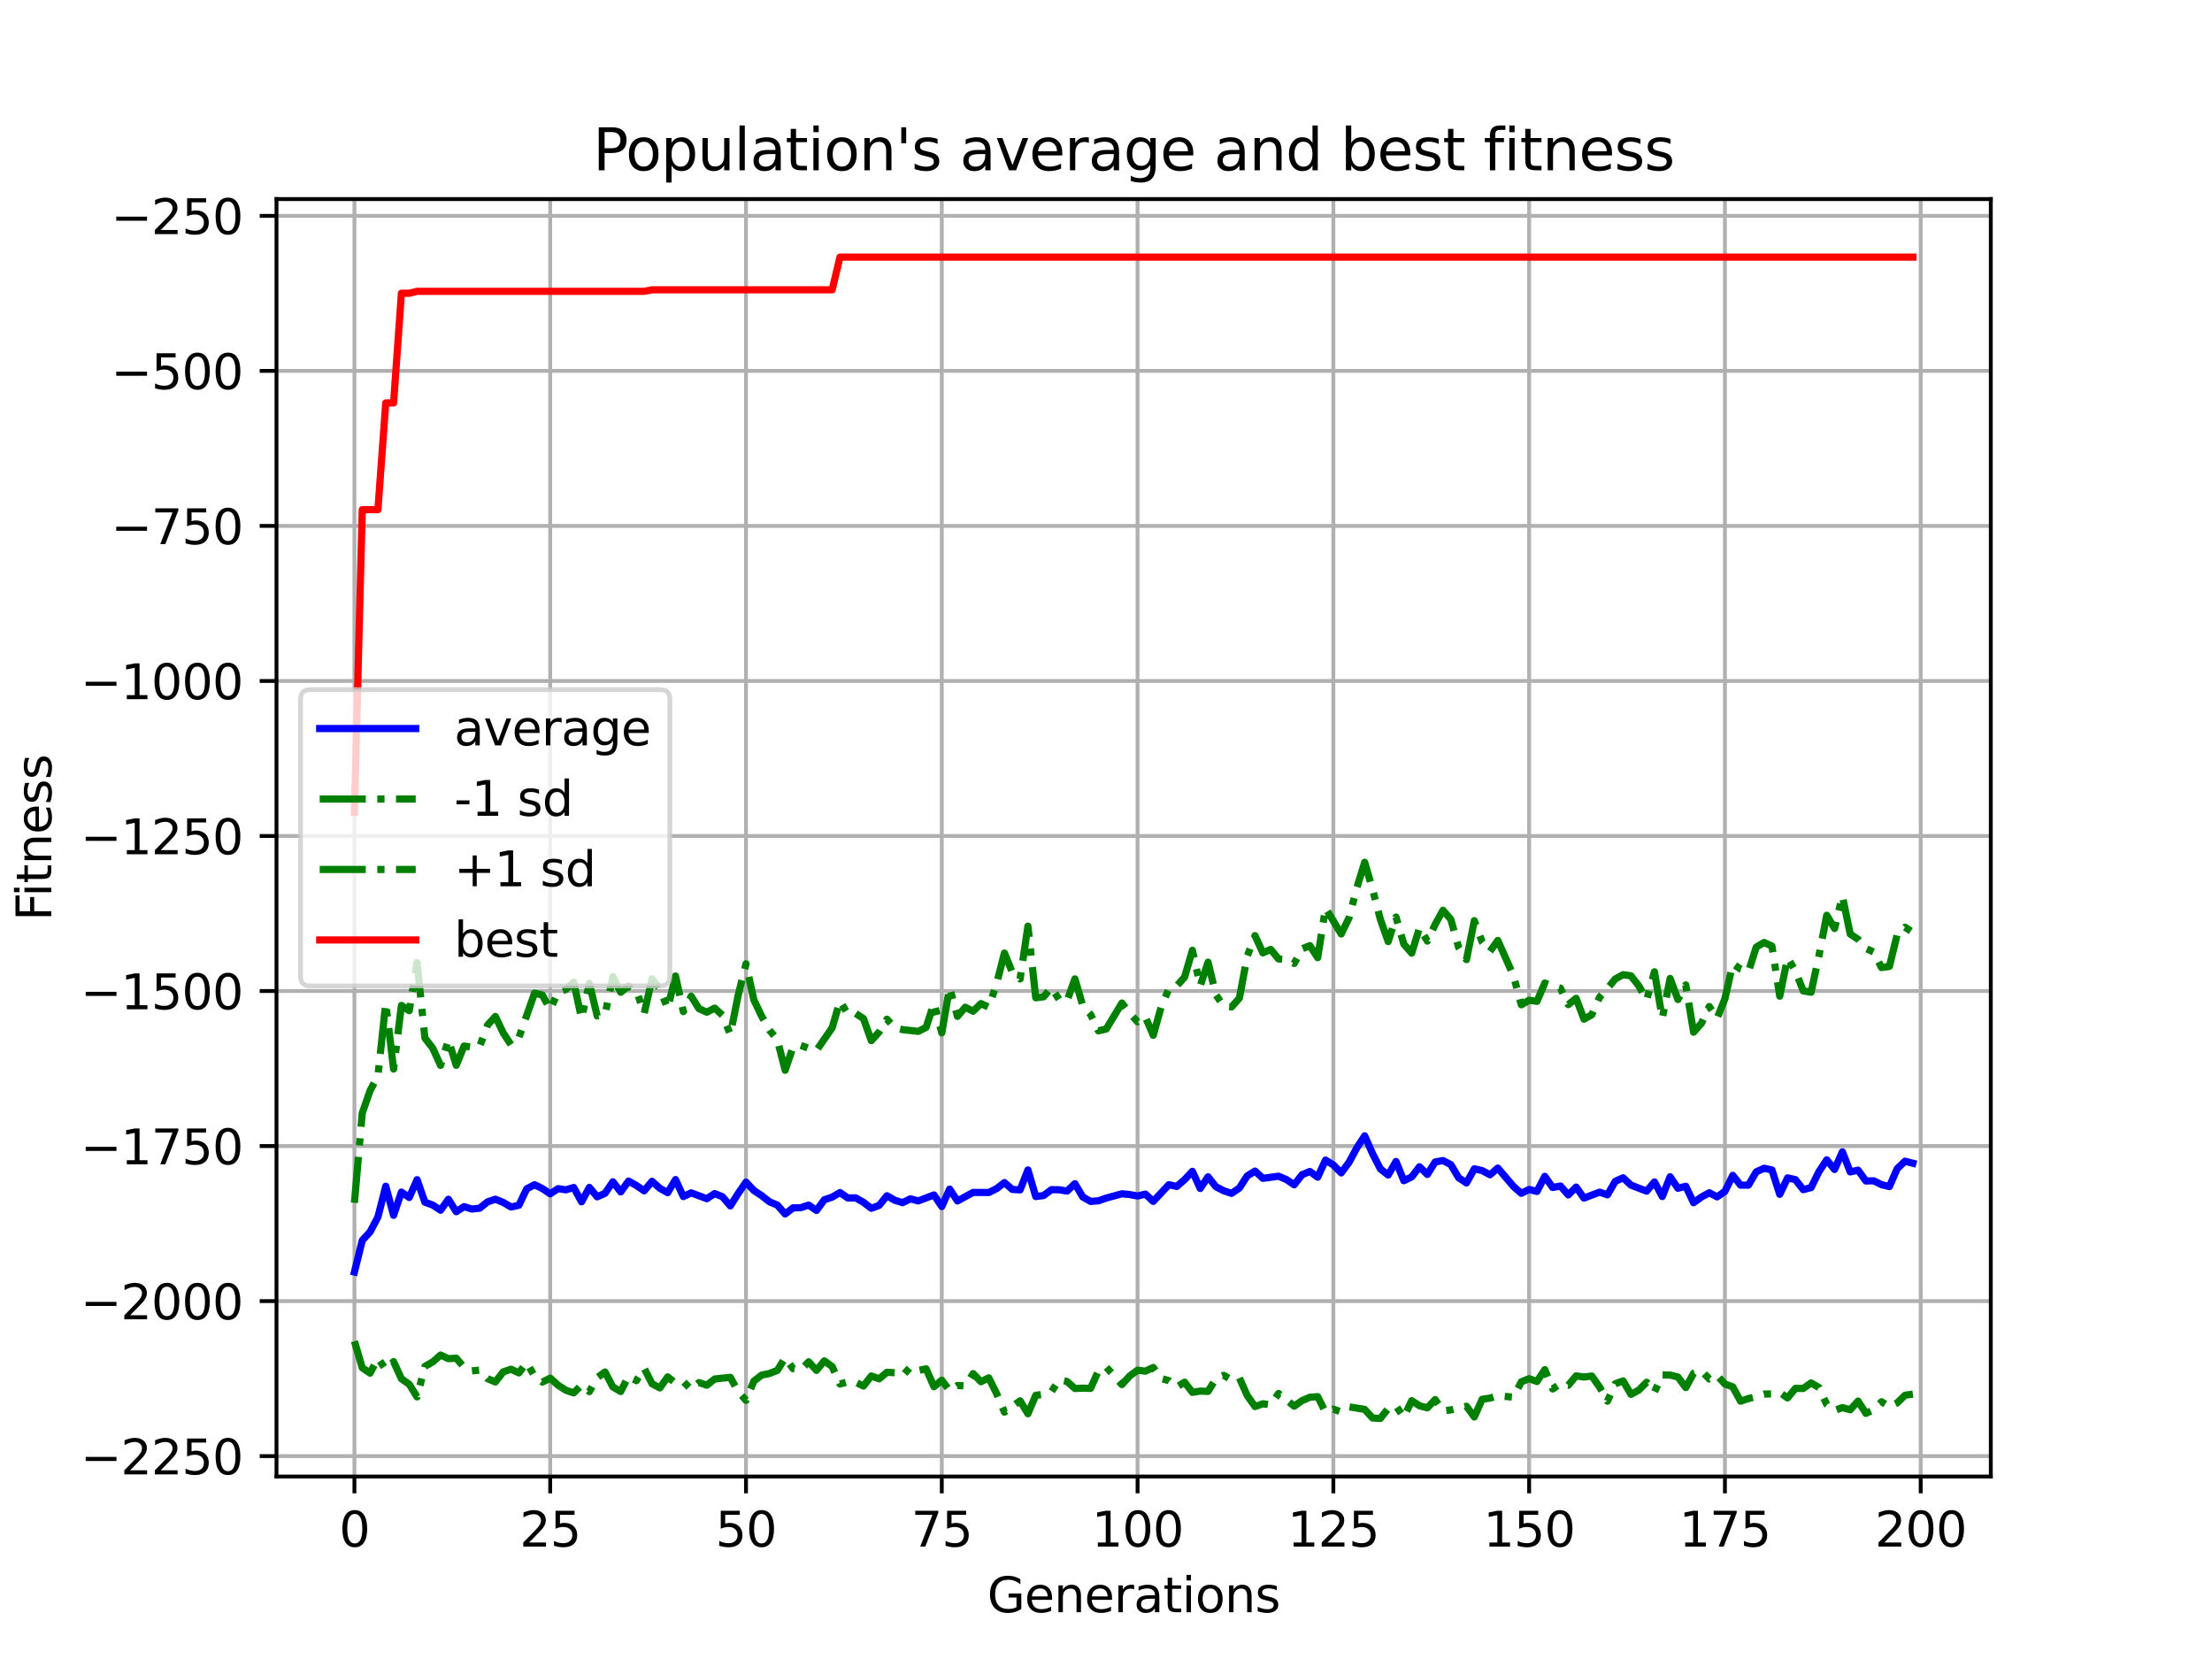 <?xml version="1.0" encoding="utf-8" standalone="no"?>
<!DOCTYPE svg PUBLIC "-//W3C//DTD SVG 1.1//EN"
  "http://www.w3.org/Graphics/SVG/1.1/DTD/svg11.dtd">
<svg xmlns:xlink="http://www.w3.org/1999/xlink" width="460.8pt" height="345.6pt" viewBox="0 0 460.8 345.6" xmlns="http://www.w3.org/2000/svg" version="1.1">
 <defs>
  <style type="text/css">*{stroke-linejoin: round; stroke-linecap: butt}</style>
 </defs>
 <g id="figure_1">
  <g id="patch_1">
   <path d="M 0 345.6 
L 460.8 345.6 
L 460.8 0 
L 0 0 
z
" style="fill: #ffffff"/>
  </g>
  <g id="axes_1">
   <g id="patch_2">
    <path d="M 57.6 307.584 
L 414.72 307.584 
L 414.72 41.472 
L 57.6 41.472 
z
" style="fill: #ffffff"/>
   </g>
   <g id="matplotlib.axis_1">
    <g id="xtick_1">
     <g id="line2d_1">
      <path d="M 73.833 307.584 
L 73.833 41.472 
" clip-path="url(#p0d4d9c7e0f)" style="fill: none; stroke: #b0b0b0; stroke-width: 0.8; stroke-linecap: square"/>
     </g>
     <g id="line2d_2">
      <defs>
       <path id="mfbdab232f3" d="M 0 0 
L 0 3.5 
" style="stroke: #000000; stroke-width: 0.8"/>
      </defs>
      <g>
       <use xlink:href="#mfbdab232f3" x="73.833" y="307.584" style="stroke: #000000; stroke-width: 0.8"/>
      </g>
     </g>
     <g id="text_1">
      <!-- 0 -->
      <g transform="translate(70.651 322.182) scale(0.1 -0.1)">
       <defs>
        <path id="DejaVuSans-30" d="M 2034 4250 
Q 1547 4250 1301 3770 
Q 1056 3291 1056 2328 
Q 1056 1369 1301 889 
Q 1547 409 2034 409 
Q 2525 409 2770 889 
Q 3016 1369 3016 2328 
Q 3016 3291 2770 3770 
Q 2525 4250 2034 4250 
z
M 2034 4750 
Q 2819 4750 3233 4129 
Q 3647 3509 3647 2328 
Q 3647 1150 3233 529 
Q 2819 -91 2034 -91 
Q 1250 -91 836 529 
Q 422 1150 422 2328 
Q 422 3509 836 4129 
Q 1250 4750 2034 4750 
z
" transform="scale(0.016)"/>
       </defs>
       <use xlink:href="#DejaVuSans-30"/>
      </g>
     </g>
    </g>
    <g id="xtick_2">
     <g id="line2d_3">
      <path d="M 114.618 307.584 
L 114.618 41.472 
" clip-path="url(#p0d4d9c7e0f)" style="fill: none; stroke: #b0b0b0; stroke-width: 0.8; stroke-linecap: square"/>
     </g>
     <g id="line2d_4">
      <g>
       <use xlink:href="#mfbdab232f3" x="114.618" y="307.584" style="stroke: #000000; stroke-width: 0.8"/>
      </g>
     </g>
     <g id="text_2">
      <!-- 25 -->
      <g transform="translate(108.256 322.182) scale(0.1 -0.1)">
       <defs>
        <path id="DejaVuSans-32" d="M 1228 531 
L 3431 531 
L 3431 0 
L 469 0 
L 469 531 
Q 828 903 1448 1529 
Q 2069 2156 2228 2338 
Q 2531 2678 2651 2914 
Q 2772 3150 2772 3378 
Q 2772 3750 2511 3984 
Q 2250 4219 1831 4219 
Q 1534 4219 1204 4116 
Q 875 4013 500 3803 
L 500 4441 
Q 881 4594 1212 4672 
Q 1544 4750 1819 4750 
Q 2544 4750 2975 4387 
Q 3406 4025 3406 3419 
Q 3406 3131 3298 2873 
Q 3191 2616 2906 2266 
Q 2828 2175 2409 1742 
Q 1991 1309 1228 531 
z
" transform="scale(0.016)"/>
        <path id="DejaVuSans-35" d="M 691 4666 
L 3169 4666 
L 3169 4134 
L 1269 4134 
L 1269 2991 
Q 1406 3038 1543 3061 
Q 1681 3084 1819 3084 
Q 2600 3084 3056 2656 
Q 3513 2228 3513 1497 
Q 3513 744 3044 326 
Q 2575 -91 1722 -91 
Q 1428 -91 1123 -41 
Q 819 9 494 109 
L 494 744 
Q 775 591 1075 516 
Q 1375 441 1709 441 
Q 2250 441 2565 725 
Q 2881 1009 2881 1497 
Q 2881 1984 2565 2268 
Q 2250 2553 1709 2553 
Q 1456 2553 1204 2497 
Q 953 2441 691 2322 
L 691 4666 
z
" transform="scale(0.016)"/>
       </defs>
       <use xlink:href="#DejaVuSans-32"/>
       <use xlink:href="#DejaVuSans-35" x="63.623"/>
      </g>
     </g>
    </g>
    <g id="xtick_3">
     <g id="line2d_5">
      <path d="M 155.404 307.584 
L 155.404 41.472 
" clip-path="url(#p0d4d9c7e0f)" style="fill: none; stroke: #b0b0b0; stroke-width: 0.8; stroke-linecap: square"/>
     </g>
     <g id="line2d_6">
      <g>
       <use xlink:href="#mfbdab232f3" x="155.404" y="307.584" style="stroke: #000000; stroke-width: 0.8"/>
      </g>
     </g>
     <g id="text_3">
      <!-- 50 -->
      <g transform="translate(149.042 322.182) scale(0.1 -0.1)">
       <use xlink:href="#DejaVuSans-35"/>
       <use xlink:href="#DejaVuSans-30" x="63.623"/>
      </g>
     </g>
    </g>
    <g id="xtick_4">
     <g id="line2d_7">
      <path d="M 196.19 307.584 
L 196.19 41.472 
" clip-path="url(#p0d4d9c7e0f)" style="fill: none; stroke: #b0b0b0; stroke-width: 0.8; stroke-linecap: square"/>
     </g>
     <g id="line2d_8">
      <g>
       <use xlink:href="#mfbdab232f3" x="196.19" y="307.584" style="stroke: #000000; stroke-width: 0.8"/>
      </g>
     </g>
     <g id="text_4">
      <!-- 75 -->
      <g transform="translate(189.827 322.182) scale(0.1 -0.1)">
       <defs>
        <path id="DejaVuSans-37" d="M 525 4666 
L 3525 4666 
L 3525 4397 
L 1831 0 
L 1172 0 
L 2766 4134 
L 525 4134 
L 525 4666 
z
" transform="scale(0.016)"/>
       </defs>
       <use xlink:href="#DejaVuSans-37"/>
       <use xlink:href="#DejaVuSans-35" x="63.623"/>
      </g>
     </g>
    </g>
    <g id="xtick_5">
     <g id="line2d_9">
      <path d="M 236.976 307.584 
L 236.976 41.472 
" clip-path="url(#p0d4d9c7e0f)" style="fill: none; stroke: #b0b0b0; stroke-width: 0.8; stroke-linecap: square"/>
     </g>
     <g id="line2d_10">
      <g>
       <use xlink:href="#mfbdab232f3" x="236.976" y="307.584" style="stroke: #000000; stroke-width: 0.8"/>
      </g>
     </g>
     <g id="text_5">
      <!-- 100 -->
      <g transform="translate(227.432 322.182) scale(0.1 -0.1)">
       <defs>
        <path id="DejaVuSans-31" d="M 794 531 
L 1825 531 
L 1825 4091 
L 703 3866 
L 703 4441 
L 1819 4666 
L 2450 4666 
L 2450 531 
L 3481 531 
L 3481 0 
L 794 0 
L 794 531 
z
" transform="scale(0.016)"/>
       </defs>
       <use xlink:href="#DejaVuSans-31"/>
       <use xlink:href="#DejaVuSans-30" x="63.623"/>
       <use xlink:href="#DejaVuSans-30" x="127.246"/>
      </g>
     </g>
    </g>
    <g id="xtick_6">
     <g id="line2d_11">
      <path d="M 277.761 307.584 
L 277.761 41.472 
" clip-path="url(#p0d4d9c7e0f)" style="fill: none; stroke: #b0b0b0; stroke-width: 0.8; stroke-linecap: square"/>
     </g>
     <g id="line2d_12">
      <g>
       <use xlink:href="#mfbdab232f3" x="277.761" y="307.584" style="stroke: #000000; stroke-width: 0.8"/>
      </g>
     </g>
     <g id="text_6">
      <!-- 125 -->
      <g transform="translate(268.218 322.182) scale(0.1 -0.1)">
       <use xlink:href="#DejaVuSans-31"/>
       <use xlink:href="#DejaVuSans-32" x="63.623"/>
       <use xlink:href="#DejaVuSans-35" x="127.246"/>
      </g>
     </g>
    </g>
    <g id="xtick_7">
     <g id="line2d_13">
      <path d="M 318.547 307.584 
L 318.547 41.472 
" clip-path="url(#p0d4d9c7e0f)" style="fill: none; stroke: #b0b0b0; stroke-width: 0.8; stroke-linecap: square"/>
     </g>
     <g id="line2d_14">
      <g>
       <use xlink:href="#mfbdab232f3" x="318.547" y="307.584" style="stroke: #000000; stroke-width: 0.8"/>
      </g>
     </g>
     <g id="text_7">
      <!-- 150 -->
      <g transform="translate(309.003 322.182) scale(0.1 -0.1)">
       <use xlink:href="#DejaVuSans-31"/>
       <use xlink:href="#DejaVuSans-35" x="63.623"/>
       <use xlink:href="#DejaVuSans-30" x="127.246"/>
      </g>
     </g>
    </g>
    <g id="xtick_8">
     <g id="line2d_15">
      <path d="M 359.333 307.584 
L 359.333 41.472 
" clip-path="url(#p0d4d9c7e0f)" style="fill: none; stroke: #b0b0b0; stroke-width: 0.8; stroke-linecap: square"/>
     </g>
     <g id="line2d_16">
      <g>
       <use xlink:href="#mfbdab232f3" x="359.333" y="307.584" style="stroke: #000000; stroke-width: 0.8"/>
      </g>
     </g>
     <g id="text_8">
      <!-- 175 -->
      <g transform="translate(349.789 322.182) scale(0.1 -0.1)">
       <use xlink:href="#DejaVuSans-31"/>
       <use xlink:href="#DejaVuSans-37" x="63.623"/>
       <use xlink:href="#DejaVuSans-35" x="127.246"/>
      </g>
     </g>
    </g>
    <g id="xtick_9">
     <g id="line2d_17">
      <path d="M 400.119 307.584 
L 400.119 41.472 
" clip-path="url(#p0d4d9c7e0f)" style="fill: none; stroke: #b0b0b0; stroke-width: 0.8; stroke-linecap: square"/>
     </g>
     <g id="line2d_18">
      <g>
       <use xlink:href="#mfbdab232f3" x="400.119" y="307.584" style="stroke: #000000; stroke-width: 0.8"/>
      </g>
     </g>
     <g id="text_9">
      <!-- 200 -->
      <g transform="translate(390.575 322.182) scale(0.1 -0.1)">
       <use xlink:href="#DejaVuSans-32"/>
       <use xlink:href="#DejaVuSans-30" x="63.623"/>
       <use xlink:href="#DejaVuSans-30" x="127.246"/>
      </g>
     </g>
    </g>
    <g id="text_10">
     <!-- Generations -->
     <g transform="translate(205.662 335.861) scale(0.1 -0.1)">
      <defs>
       <path id="DejaVuSans-47" d="M 3809 666 
L 3809 1919 
L 2778 1919 
L 2778 2438 
L 4434 2438 
L 4434 434 
Q 4069 175 3628 42 
Q 3188 -91 2688 -91 
Q 1594 -91 976 548 
Q 359 1188 359 2328 
Q 359 3472 976 4111 
Q 1594 4750 2688 4750 
Q 3144 4750 3555 4637 
Q 3966 4525 4313 4306 
L 4313 3634 
Q 3963 3931 3569 4081 
Q 3175 4231 2741 4231 
Q 1884 4231 1454 3753 
Q 1025 3275 1025 2328 
Q 1025 1384 1454 906 
Q 1884 428 2741 428 
Q 3075 428 3337 486 
Q 3600 544 3809 666 
z
" transform="scale(0.016)"/>
       <path id="DejaVuSans-65" d="M 3597 1894 
L 3597 1613 
L 953 1613 
Q 991 1019 1311 708 
Q 1631 397 2203 397 
Q 2534 397 2845 478 
Q 3156 559 3463 722 
L 3463 178 
Q 3153 47 2828 -22 
Q 2503 -91 2169 -91 
Q 1331 -91 842 396 
Q 353 884 353 1716 
Q 353 2575 817 3079 
Q 1281 3584 2069 3584 
Q 2775 3584 3186 3129 
Q 3597 2675 3597 1894 
z
M 3022 2063 
Q 3016 2534 2758 2815 
Q 2500 3097 2075 3097 
Q 1594 3097 1305 2825 
Q 1016 2553 972 2059 
L 3022 2063 
z
" transform="scale(0.016)"/>
       <path id="DejaVuSans-6e" d="M 3513 2113 
L 3513 0 
L 2938 0 
L 2938 2094 
Q 2938 2591 2744 2837 
Q 2550 3084 2163 3084 
Q 1697 3084 1428 2787 
Q 1159 2491 1159 1978 
L 1159 0 
L 581 0 
L 581 3500 
L 1159 3500 
L 1159 2956 
Q 1366 3272 1645 3428 
Q 1925 3584 2291 3584 
Q 2894 3584 3203 3211 
Q 3513 2838 3513 2113 
z
" transform="scale(0.016)"/>
       <path id="DejaVuSans-72" d="M 2631 2963 
Q 2534 3019 2420 3045 
Q 2306 3072 2169 3072 
Q 1681 3072 1420 2755 
Q 1159 2438 1159 1844 
L 1159 0 
L 581 0 
L 581 3500 
L 1159 3500 
L 1159 2956 
Q 1341 3275 1631 3429 
Q 1922 3584 2338 3584 
Q 2397 3584 2469 3576 
Q 2541 3569 2628 3553 
L 2631 2963 
z
" transform="scale(0.016)"/>
       <path id="DejaVuSans-61" d="M 2194 1759 
Q 1497 1759 1228 1600 
Q 959 1441 959 1056 
Q 959 750 1161 570 
Q 1363 391 1709 391 
Q 2188 391 2477 730 
Q 2766 1069 2766 1631 
L 2766 1759 
L 2194 1759 
z
M 3341 1997 
L 3341 0 
L 2766 0 
L 2766 531 
Q 2569 213 2275 61 
Q 1981 -91 1556 -91 
Q 1019 -91 701 211 
Q 384 513 384 1019 
Q 384 1609 779 1909 
Q 1175 2209 1959 2209 
L 2766 2209 
L 2766 2266 
Q 2766 2663 2505 2880 
Q 2244 3097 1772 3097 
Q 1472 3097 1187 3025 
Q 903 2953 641 2809 
L 641 3341 
Q 956 3463 1253 3523 
Q 1550 3584 1831 3584 
Q 2591 3584 2966 3190 
Q 3341 2797 3341 1997 
z
" transform="scale(0.016)"/>
       <path id="DejaVuSans-74" d="M 1172 4494 
L 1172 3500 
L 2356 3500 
L 2356 3053 
L 1172 3053 
L 1172 1153 
Q 1172 725 1289 603 
Q 1406 481 1766 481 
L 2356 481 
L 2356 0 
L 1766 0 
Q 1100 0 847 248 
Q 594 497 594 1153 
L 594 3053 
L 172 3053 
L 172 3500 
L 594 3500 
L 594 4494 
L 1172 4494 
z
" transform="scale(0.016)"/>
       <path id="DejaVuSans-69" d="M 603 3500 
L 1178 3500 
L 1178 0 
L 603 0 
L 603 3500 
z
M 603 4863 
L 1178 4863 
L 1178 4134 
L 603 4134 
L 603 4863 
z
" transform="scale(0.016)"/>
       <path id="DejaVuSans-6f" d="M 1959 3097 
Q 1497 3097 1228 2736 
Q 959 2375 959 1747 
Q 959 1119 1226 758 
Q 1494 397 1959 397 
Q 2419 397 2687 759 
Q 2956 1122 2956 1747 
Q 2956 2369 2687 2733 
Q 2419 3097 1959 3097 
z
M 1959 3584 
Q 2709 3584 3137 3096 
Q 3566 2609 3566 1747 
Q 3566 888 3137 398 
Q 2709 -91 1959 -91 
Q 1206 -91 779 398 
Q 353 888 353 1747 
Q 353 2609 779 3096 
Q 1206 3584 1959 3584 
z
" transform="scale(0.016)"/>
       <path id="DejaVuSans-73" d="M 2834 3397 
L 2834 2853 
Q 2591 2978 2328 3040 
Q 2066 3103 1784 3103 
Q 1356 3103 1142 2972 
Q 928 2841 928 2578 
Q 928 2378 1081 2264 
Q 1234 2150 1697 2047 
L 1894 2003 
Q 2506 1872 2764 1633 
Q 3022 1394 3022 966 
Q 3022 478 2636 193 
Q 2250 -91 1575 -91 
Q 1294 -91 989 -36 
Q 684 19 347 128 
L 347 722 
Q 666 556 975 473 
Q 1284 391 1588 391 
Q 1994 391 2212 530 
Q 2431 669 2431 922 
Q 2431 1156 2273 1281 
Q 2116 1406 1581 1522 
L 1381 1569 
Q 847 1681 609 1914 
Q 372 2147 372 2553 
Q 372 3047 722 3315 
Q 1072 3584 1716 3584 
Q 2034 3584 2315 3537 
Q 2597 3491 2834 3397 
z
" transform="scale(0.016)"/>
      </defs>
      <use xlink:href="#DejaVuSans-47"/>
      <use xlink:href="#DejaVuSans-65" x="77.49"/>
      <use xlink:href="#DejaVuSans-6e" x="139.014"/>
      <use xlink:href="#DejaVuSans-65" x="202.393"/>
      <use xlink:href="#DejaVuSans-72" x="263.916"/>
      <use xlink:href="#DejaVuSans-61" x="305.029"/>
      <use xlink:href="#DejaVuSans-74" x="366.309"/>
      <use xlink:href="#DejaVuSans-69" x="405.518"/>
      <use xlink:href="#DejaVuSans-6f" x="433.301"/>
      <use xlink:href="#DejaVuSans-6e" x="494.482"/>
      <use xlink:href="#DejaVuSans-73" x="557.861"/>
     </g>
    </g>
   </g>
   <g id="matplotlib.axis_2">
    <g id="ytick_1">
     <g id="line2d_19">
      <path d="M 57.6 303.336 
L 414.72 303.336 
" clip-path="url(#p0d4d9c7e0f)" style="fill: none; stroke: #b0b0b0; stroke-width: 0.8; stroke-linecap: square"/>
     </g>
     <g id="line2d_20">
      <defs>
       <path id="me6f26320b8" d="M 0 0 
L -3.5 0 
" style="stroke: #000000; stroke-width: 0.8"/>
      </defs>
      <g>
       <use xlink:href="#me6f26320b8" x="57.6" y="303.336" style="stroke: #000000; stroke-width: 0.8"/>
      </g>
     </g>
     <g id="text_11">
      <!-- −2250 -->
      <g transform="translate(16.77 307.135) scale(0.1 -0.1)">
       <defs>
        <path id="DejaVuSans-2212" d="M 678 2272 
L 4684 2272 
L 4684 1741 
L 678 1741 
L 678 2272 
z
" transform="scale(0.016)"/>
       </defs>
       <use xlink:href="#DejaVuSans-2212"/>
       <use xlink:href="#DejaVuSans-32" x="83.789"/>
       <use xlink:href="#DejaVuSans-32" x="147.412"/>
       <use xlink:href="#DejaVuSans-35" x="211.035"/>
       <use xlink:href="#DejaVuSans-30" x="274.658"/>
      </g>
     </g>
    </g>
    <g id="ytick_2">
     <g id="line2d_21">
      <path d="M 57.6 271.04 
L 414.72 271.04 
" clip-path="url(#p0d4d9c7e0f)" style="fill: none; stroke: #b0b0b0; stroke-width: 0.8; stroke-linecap: square"/>
     </g>
     <g id="line2d_22">
      <g>
       <use xlink:href="#me6f26320b8" x="57.6" y="271.04" style="stroke: #000000; stroke-width: 0.8"/>
      </g>
     </g>
     <g id="text_12">
      <!-- −2000 -->
      <g transform="translate(16.77 274.839) scale(0.1 -0.1)">
       <use xlink:href="#DejaVuSans-2212"/>
       <use xlink:href="#DejaVuSans-32" x="83.789"/>
       <use xlink:href="#DejaVuSans-30" x="147.412"/>
       <use xlink:href="#DejaVuSans-30" x="211.035"/>
       <use xlink:href="#DejaVuSans-30" x="274.658"/>
      </g>
     </g>
    </g>
    <g id="ytick_3">
     <g id="line2d_23">
      <path d="M 57.6 238.743 
L 414.72 238.743 
" clip-path="url(#p0d4d9c7e0f)" style="fill: none; stroke: #b0b0b0; stroke-width: 0.8; stroke-linecap: square"/>
     </g>
     <g id="line2d_24">
      <g>
       <use xlink:href="#me6f26320b8" x="57.6" y="238.743" style="stroke: #000000; stroke-width: 0.8"/>
      </g>
     </g>
     <g id="text_13">
      <!-- −1750 -->
      <g transform="translate(16.77 242.543) scale(0.1 -0.1)">
       <use xlink:href="#DejaVuSans-2212"/>
       <use xlink:href="#DejaVuSans-31" x="83.789"/>
       <use xlink:href="#DejaVuSans-37" x="147.412"/>
       <use xlink:href="#DejaVuSans-35" x="211.035"/>
       <use xlink:href="#DejaVuSans-30" x="274.658"/>
      </g>
     </g>
    </g>
    <g id="ytick_4">
     <g id="line2d_25">
      <path d="M 57.6 206.447 
L 414.72 206.447 
" clip-path="url(#p0d4d9c7e0f)" style="fill: none; stroke: #b0b0b0; stroke-width: 0.8; stroke-linecap: square"/>
     </g>
     <g id="line2d_26">
      <g>
       <use xlink:href="#me6f26320b8" x="57.6" y="206.447" style="stroke: #000000; stroke-width: 0.8"/>
      </g>
     </g>
     <g id="text_14">
      <!-- −1500 -->
      <g transform="translate(16.77 210.247) scale(0.1 -0.1)">
       <use xlink:href="#DejaVuSans-2212"/>
       <use xlink:href="#DejaVuSans-31" x="83.789"/>
       <use xlink:href="#DejaVuSans-35" x="147.412"/>
       <use xlink:href="#DejaVuSans-30" x="211.035"/>
       <use xlink:href="#DejaVuSans-30" x="274.658"/>
      </g>
     </g>
    </g>
    <g id="ytick_5">
     <g id="line2d_27">
      <path d="M 57.6 174.151 
L 414.72 174.151 
" clip-path="url(#p0d4d9c7e0f)" style="fill: none; stroke: #b0b0b0; stroke-width: 0.8; stroke-linecap: square"/>
     </g>
     <g id="line2d_28">
      <g>
       <use xlink:href="#me6f26320b8" x="57.6" y="174.151" style="stroke: #000000; stroke-width: 0.8"/>
      </g>
     </g>
     <g id="text_15">
      <!-- −1250 -->
      <g transform="translate(16.77 177.95) scale(0.1 -0.1)">
       <use xlink:href="#DejaVuSans-2212"/>
       <use xlink:href="#DejaVuSans-31" x="83.789"/>
       <use xlink:href="#DejaVuSans-32" x="147.412"/>
       <use xlink:href="#DejaVuSans-35" x="211.035"/>
       <use xlink:href="#DejaVuSans-30" x="274.658"/>
      </g>
     </g>
    </g>
    <g id="ytick_6">
     <g id="line2d_29">
      <path d="M 57.6 141.855 
L 414.72 141.855 
" clip-path="url(#p0d4d9c7e0f)" style="fill: none; stroke: #b0b0b0; stroke-width: 0.8; stroke-linecap: square"/>
     </g>
     <g id="line2d_30">
      <g>
       <use xlink:href="#me6f26320b8" x="57.6" y="141.855" style="stroke: #000000; stroke-width: 0.8"/>
      </g>
     </g>
     <g id="text_16">
      <!-- −1000 -->
      <g transform="translate(16.77 145.654) scale(0.1 -0.1)">
       <use xlink:href="#DejaVuSans-2212"/>
       <use xlink:href="#DejaVuSans-31" x="83.789"/>
       <use xlink:href="#DejaVuSans-30" x="147.412"/>
       <use xlink:href="#DejaVuSans-30" x="211.035"/>
       <use xlink:href="#DejaVuSans-30" x="274.658"/>
      </g>
     </g>
    </g>
    <g id="ytick_7">
     <g id="line2d_31">
      <path d="M 57.6 109.559 
L 414.72 109.559 
" clip-path="url(#p0d4d9c7e0f)" style="fill: none; stroke: #b0b0b0; stroke-width: 0.8; stroke-linecap: square"/>
     </g>
     <g id="line2d_32">
      <g>
       <use xlink:href="#me6f26320b8" x="57.6" y="109.559" style="stroke: #000000; stroke-width: 0.8"/>
      </g>
     </g>
     <g id="text_17">
      <!-- −750 -->
      <g transform="translate(23.133 113.358) scale(0.1 -0.1)">
       <use xlink:href="#DejaVuSans-2212"/>
       <use xlink:href="#DejaVuSans-37" x="83.789"/>
       <use xlink:href="#DejaVuSans-35" x="147.412"/>
       <use xlink:href="#DejaVuSans-30" x="211.035"/>
      </g>
     </g>
    </g>
    <g id="ytick_8">
     <g id="line2d_33">
      <path d="M 57.6 77.263 
L 414.72 77.263 
" clip-path="url(#p0d4d9c7e0f)" style="fill: none; stroke: #b0b0b0; stroke-width: 0.8; stroke-linecap: square"/>
     </g>
     <g id="line2d_34">
      <g>
       <use xlink:href="#me6f26320b8" x="57.6" y="77.263" style="stroke: #000000; stroke-width: 0.8"/>
      </g>
     </g>
     <g id="text_18">
      <!-- −500 -->
      <g transform="translate(23.133 81.062) scale(0.1 -0.1)">
       <use xlink:href="#DejaVuSans-2212"/>
       <use xlink:href="#DejaVuSans-35" x="83.789"/>
       <use xlink:href="#DejaVuSans-30" x="147.412"/>
       <use xlink:href="#DejaVuSans-30" x="211.035"/>
      </g>
     </g>
    </g>
    <g id="ytick_9">
     <g id="line2d_35">
      <path d="M 57.6 44.967 
L 414.72 44.967 
" clip-path="url(#p0d4d9c7e0f)" style="fill: none; stroke: #b0b0b0; stroke-width: 0.8; stroke-linecap: square"/>
     </g>
     <g id="line2d_36">
      <g>
       <use xlink:href="#me6f26320b8" x="57.6" y="44.967" style="stroke: #000000; stroke-width: 0.8"/>
      </g>
     </g>
     <g id="text_19">
      <!-- −250 -->
      <g transform="translate(23.133 48.766) scale(0.1 -0.1)">
       <use xlink:href="#DejaVuSans-2212"/>
       <use xlink:href="#DejaVuSans-32" x="83.789"/>
       <use xlink:href="#DejaVuSans-35" x="147.412"/>
       <use xlink:href="#DejaVuSans-30" x="211.035"/>
      </g>
     </g>
    </g>
    <g id="text_20">
     <!-- Fitness -->
     <g transform="translate(10.691 191.845) rotate(-90) scale(0.1 -0.1)">
      <defs>
       <path id="DejaVuSans-46" d="M 628 4666 
L 3309 4666 
L 3309 4134 
L 1259 4134 
L 1259 2759 
L 3109 2759 
L 3109 2228 
L 1259 2228 
L 1259 0 
L 628 0 
L 628 4666 
z
" transform="scale(0.016)"/>
      </defs>
      <use xlink:href="#DejaVuSans-46"/>
      <use xlink:href="#DejaVuSans-69" x="50.27"/>
      <use xlink:href="#DejaVuSans-74" x="78.053"/>
      <use xlink:href="#DejaVuSans-6e" x="117.262"/>
      <use xlink:href="#DejaVuSans-65" x="180.641"/>
      <use xlink:href="#DejaVuSans-73" x="242.164"/>
      <use xlink:href="#DejaVuSans-73" x="294.264"/>
     </g>
    </g>
   </g>
   <g id="line2d_37">
    <path d="M 73.833 264.985 
L 75.464 258.4 
L 77.096 256.622 
L 78.727 253.522 
L 80.358 247.12 
L 81.99 253.177 
L 83.621 248.34 
L 85.253 249.46 
L 86.884 245.752 
L 88.516 250.439 
L 90.147 251.034 
L 91.778 252.111 
L 93.41 249.827 
L 95.041 252.424 
L 96.673 251.366 
L 98.304 251.871 
L 99.936 251.689 
L 101.567 250.369 
L 103.198 249.816 
L 104.83 250.482 
L 106.461 251.441 
L 108.093 251.077 
L 109.724 247.663 
L 111.356 246.796 
L 112.987 247.602 
L 114.618 248.694 
L 116.25 247.617 
L 117.881 247.864 
L 119.513 247.377 
L 121.144 250.357 
L 122.776 247.366 
L 124.407 249.32 
L 126.038 248.589 
L 127.67 246.191 
L 129.301 248.292 
L 130.933 246.044 
L 132.564 246.951 
L 134.196 248.079 
L 135.827 246.086 
L 137.458 247.546 
L 139.09 248.458 
L 140.721 245.727 
L 142.353 249.273 
L 143.984 248.495 
L 147.247 249.712 
L 148.879 248.64 
L 150.51 249.307 
L 152.141 251.21 
L 153.773 248.624 
L 155.404 246.25 
L 157.036 247.994 
L 158.667 249.078 
L 160.299 250.36 
L 161.93 251.041 
L 163.561 252.895 
L 165.193 251.627 
L 166.824 251.578 
L 168.456 251.038 
L 170.087 252.157 
L 171.719 249.934 
L 173.35 249.384 
L 174.981 248.429 
L 176.613 249.558 
L 178.244 249.531 
L 179.876 250.462 
L 181.507 251.711 
L 183.139 251.109 
L 184.77 249.097 
L 186.401 250.037 
L 188.033 250.537 
L 189.664 249.733 
L 191.296 250.174 
L 194.559 248.926 
L 196.19 251.341 
L 197.821 247.711 
L 199.453 250.173 
L 202.716 248.405 
L 205.979 248.422 
L 207.61 247.617 
L 209.241 246.353 
L 210.873 247.778 
L 212.504 247.873 
L 214.136 243.721 
L 215.767 249.26 
L 217.399 249.056 
L 219.03 247.829 
L 220.661 247.848 
L 222.293 248.126 
L 223.924 246.582 
L 225.556 249.344 
L 227.187 250.276 
L 228.819 250.155 
L 230.45 249.577 
L 233.713 248.69 
L 235.344 248.847 
L 236.976 249.153 
L 238.607 248.751 
L 240.239 250.272 
L 243.501 246.79 
L 245.133 247.163 
L 246.764 245.75 
L 248.396 244.01 
L 250.027 247.577 
L 251.659 245.146 
L 253.29 247.218 
L 254.921 248.058 
L 256.553 248.602 
L 258.184 247.492 
L 259.816 244.963 
L 261.447 243.96 
L 263.079 245.469 
L 266.341 245.026 
L 267.973 245.717 
L 269.604 246.819 
L 271.236 244.717 
L 272.867 244.035 
L 274.499 245.227 
L 276.13 241.667 
L 277.761 242.684 
L 279.393 244.339 
L 281.024 242.142 
L 282.656 239.112 
L 284.287 236.615 
L 285.919 240.31 
L 287.55 243.497 
L 289.181 244.779 
L 290.813 241.955 
L 292.444 245.962 
L 294.076 245.173 
L 295.707 243.051 
L 297.339 244.663 
L 298.97 242.064 
L 300.601 241.767 
L 302.233 242.618 
L 303.864 245.346 
L 305.496 246.429 
L 307.127 243.487 
L 308.759 243.857 
L 310.39 244.723 
L 312.021 243.335 
L 315.284 247.159 
L 316.916 248.591 
L 318.547 247.785 
L 320.179 248.2 
L 321.81 245.054 
L 323.441 247.377 
L 325.073 247.067 
L 326.704 248.924 
L 328.336 247.292 
L 329.967 249.588 
L 333.23 248.345 
L 334.862 248.907 
L 336.493 246.093 
L 338.124 245.357 
L 339.756 246.879 
L 343.019 248.139 
L 344.65 246.221 
L 346.282 249.262 
L 347.913 245.136 
L 349.544 247.539 
L 351.176 247.122 
L 352.807 250.547 
L 354.439 249.358 
L 356.07 248.474 
L 357.702 249.329 
L 359.333 248.187 
L 360.964 244.847 
L 362.596 246.886 
L 364.227 246.889 
L 365.859 244.124 
L 367.49 243.371 
L 369.122 243.727 
L 370.753 248.801 
L 372.384 245.378 
L 374.016 245.735 
L 375.647 247.83 
L 377.279 247.395 
L 378.91 244.092 
L 380.542 241.617 
L 382.173 243.622 
L 383.804 239.948 
L 385.436 244.132 
L 387.067 243.768 
L 388.699 246.018 
L 390.33 245.984 
L 391.962 246.792 
L 393.593 247.189 
L 395.224 243.449 
L 396.856 241.901 
L 398.487 242.325 
L 398.487 242.325 
" clip-path="url(#p0d4d9c7e0f)" style="fill: none; stroke: #0000ff; stroke-width: 1.5; stroke-linecap: square"/>
   </g>
   <g id="line2d_38">
    <path d="M 73.833 279.407 
L 75.464 284.929 
L 77.096 286.052 
L 78.727 282.932 
L 80.358 285.285 
L 81.99 283.651 
L 83.621 287.226 
L 85.253 288.372 
L 86.884 290.999 
L 88.516 284.642 
L 90.147 283.709 
L 91.778 282.281 
L 93.41 283.038 
L 95.041 282.931 
L 96.673 284.826 
L 98.304 285.579 
L 99.936 285.415 
L 101.567 287.202 
L 103.198 287.887 
L 104.83 285.786 
L 106.461 285.237 
L 108.093 286.004 
L 109.724 283.854 
L 111.356 286.703 
L 112.987 287.917 
L 114.618 287.093 
L 116.25 288.566 
L 117.881 289.607 
L 119.513 290.165 
L 121.144 288.542 
L 122.776 289.899 
L 124.407 286.994 
L 126.038 285.809 
L 127.67 288.929 
L 129.301 289.877 
L 130.933 286.682 
L 132.564 287.617 
L 134.196 285.032 
L 135.827 288.259 
L 137.458 289.123 
L 139.09 286.832 
L 140.721 288.136 
L 142.353 287.806 
L 143.984 289.455 
L 145.616 288.014 
L 147.247 288.562 
L 148.879 287.273 
L 152.141 286.925 
L 153.773 289.917 
L 155.404 291.714 
L 157.036 287.712 
L 158.667 286.461 
L 160.299 286.118 
L 161.93 285.483 
L 163.561 282.836 
L 165.193 285.108 
L 166.824 285.378 
L 168.456 283.685 
L 170.087 285.478 
L 171.719 283.5 
L 173.35 284.672 
L 174.981 288.317 
L 176.613 287.873 
L 178.244 287.95 
L 179.876 288.732 
L 181.507 286.638 
L 183.139 287.241 
L 184.77 285.873 
L 186.401 285.967 
L 188.033 286.584 
L 189.664 284.753 
L 191.296 285.493 
L 192.927 285.154 
L 194.559 288.876 
L 196.19 287.521 
L 197.821 289.693 
L 199.453 288.615 
L 201.084 288.724 
L 202.716 286.146 
L 204.347 287.841 
L 205.979 287.029 
L 207.61 290.301 
L 209.241 294.171 
L 212.504 291.814 
L 214.136 294.513 
L 215.767 290.667 
L 217.399 290.455 
L 219.03 289.933 
L 220.661 287.418 
L 222.293 287.788 
L 223.924 289.25 
L 225.556 289.181 
L 227.187 289.225 
L 228.819 285.565 
L 230.45 284.787 
L 233.713 288.433 
L 235.344 286.635 
L 236.976 285.431 
L 238.607 285.643 
L 240.239 284.869 
L 241.87 287.176 
L 243.501 287.61 
L 245.133 288.948 
L 246.764 287.927 
L 248.396 290.058 
L 250.027 289.787 
L 251.659 289.853 
L 253.29 287.201 
L 254.921 286.507 
L 256.553 287.44 
L 258.184 287.046 
L 259.816 290.714 
L 261.447 293.013 
L 263.079 292.431 
L 264.71 292.643 
L 266.341 290.287 
L 269.604 292.93 
L 271.236 291.775 
L 272.867 291.072 
L 274.499 290.95 
L 276.13 294.187 
L 277.761 293.557 
L 279.393 294.115 
L 281.024 293.072 
L 284.287 293.602 
L 285.919 295.392 
L 287.55 295.488 
L 289.181 293.404 
L 290.813 292.874 
L 292.444 295.256 
L 294.076 291.784 
L 295.707 292.846 
L 297.339 293.281 
L 298.97 291.562 
L 300.601 293.909 
L 302.233 293.712 
L 305.496 292.949 
L 307.127 295.181 
L 308.759 291.496 
L 310.39 291.25 
L 312.021 290.755 
L 315.284 291.061 
L 316.916 287.86 
L 318.547 287.2 
L 320.179 287.795 
L 321.81 285.32 
L 323.441 289.34 
L 325.073 288.267 
L 326.704 288.571 
L 328.336 286.616 
L 329.967 286.863 
L 331.599 286.656 
L 333.23 288.965 
L 334.862 291.888 
L 336.493 288.259 
L 338.124 287.667 
L 339.756 290.477 
L 341.387 289.581 
L 343.019 287.948 
L 344.65 289.998 
L 346.282 286.41 
L 347.913 286.445 
L 349.544 286.86 
L 351.176 289.057 
L 352.807 286.066 
L 354.439 285.539 
L 356.07 287.271 
L 357.702 286.542 
L 359.333 288.318 
L 360.964 288.909 
L 362.596 291.893 
L 364.227 291.35 
L 365.859 290.946 
L 367.49 290.407 
L 369.122 290.374 
L 370.753 290.082 
L 372.384 291.217 
L 374.016 289.225 
L 375.647 289.245 
L 377.279 288.088 
L 378.91 289.04 
L 380.542 292.571 
L 382.173 293.821 
L 383.804 293.228 
L 385.436 293.683 
L 387.067 291.87 
L 388.699 294.43 
L 390.33 293.66 
L 391.962 292.015 
L 393.593 293.053 
L 395.224 292.245 
L 396.856 290.652 
L 398.487 290.414 
L 398.487 290.414 
" clip-path="url(#p0d4d9c7e0f)" style="fill: none; stroke-dasharray: 9.6,2.4,1.5,2.4; stroke-dashoffset: 0; stroke: #008000; stroke-width: 1.5"/>
   </g>
   <g id="line2d_39">
    <path d="M 73.833 250.563 
L 75.464 231.871 
L 77.096 227.192 
L 78.727 224.113 
L 80.358 208.955 
L 81.99 222.704 
L 83.621 209.454 
L 85.253 210.549 
L 86.884 200.504 
L 88.516 216.237 
L 90.147 218.36 
L 91.778 221.94 
L 93.41 216.616 
L 95.041 221.916 
L 96.673 217.907 
L 98.304 218.163 
L 99.936 217.963 
L 101.567 213.536 
L 103.198 211.745 
L 104.83 215.179 
L 106.461 217.645 
L 108.093 216.151 
L 111.356 206.889 
L 112.987 207.287 
L 114.618 210.295 
L 116.25 206.668 
L 117.881 206.121 
L 119.513 204.588 
L 121.144 212.171 
L 122.776 204.834 
L 124.407 211.645 
L 126.038 211.369 
L 127.67 203.453 
L 129.301 206.707 
L 130.933 205.406 
L 132.564 206.285 
L 134.196 211.125 
L 135.827 203.913 
L 137.458 205.969 
L 139.09 210.084 
L 140.721 203.317 
L 142.353 210.739 
L 143.984 207.534 
L 145.616 210.135 
L 147.247 210.863 
L 148.879 210.006 
L 150.51 211.489 
L 152.141 215.494 
L 153.773 207.33 
L 155.404 200.786 
L 157.036 208.276 
L 158.667 211.694 
L 160.299 214.603 
L 161.93 216.6 
L 163.561 222.955 
L 165.193 218.145 
L 166.824 217.778 
L 168.456 218.391 
L 170.087 218.836 
L 173.35 214.096 
L 174.981 208.54 
L 176.613 211.242 
L 178.244 211.112 
L 179.876 212.192 
L 181.507 216.784 
L 183.139 214.978 
L 184.77 212.321 
L 186.401 214.106 
L 188.033 214.49 
L 191.296 214.855 
L 192.927 214.016 
L 194.559 208.976 
L 196.19 215.161 
L 197.821 205.728 
L 199.453 211.73 
L 201.084 209.826 
L 202.716 210.663 
L 204.347 209.068 
L 205.979 209.815 
L 207.61 204.933 
L 209.241 198.535 
L 210.873 202.528 
L 212.504 203.931 
L 214.136 192.929 
L 215.767 207.854 
L 217.399 207.658 
L 219.03 205.726 
L 220.661 208.278 
L 222.293 208.465 
L 223.924 203.914 
L 225.556 209.507 
L 227.187 211.327 
L 228.819 214.745 
L 230.45 214.367 
L 233.713 208.947 
L 235.344 211.058 
L 236.976 212.874 
L 238.607 211.859 
L 240.239 215.676 
L 241.87 209.835 
L 243.501 205.97 
L 245.133 205.379 
L 246.764 203.573 
L 248.396 197.961 
L 250.027 205.368 
L 251.659 200.439 
L 253.29 207.235 
L 254.921 209.609 
L 256.553 209.763 
L 258.184 207.938 
L 259.816 199.212 
L 261.447 194.907 
L 263.079 198.506 
L 264.71 197.776 
L 266.341 199.765 
L 267.973 199.892 
L 269.604 200.707 
L 271.236 197.66 
L 272.867 196.998 
L 274.499 199.505 
L 276.13 189.148 
L 279.393 194.564 
L 281.024 191.212 
L 282.656 184.928 
L 284.287 179.629 
L 285.919 185.227 
L 287.55 191.505 
L 289.181 196.154 
L 290.813 191.036 
L 292.444 196.668 
L 294.076 198.562 
L 295.707 193.256 
L 297.339 196.044 
L 298.97 192.566 
L 300.601 189.626 
L 302.233 191.525 
L 303.864 197.388 
L 305.496 199.91 
L 307.127 191.794 
L 308.759 196.219 
L 310.39 198.196 
L 312.021 195.915 
L 315.284 203.258 
L 316.916 209.321 
L 318.547 208.369 
L 320.179 208.604 
L 321.81 204.789 
L 323.441 205.414 
L 325.073 205.868 
L 326.704 209.277 
L 328.336 207.969 
L 329.967 212.314 
L 331.599 211.394 
L 333.23 207.725 
L 334.862 205.926 
L 336.493 203.927 
L 338.124 203.048 
L 339.756 203.281 
L 341.387 205.362 
L 343.019 208.329 
L 344.65 202.444 
L 346.282 212.113 
L 347.913 203.826 
L 349.544 208.217 
L 351.176 205.186 
L 352.807 215.029 
L 354.439 213.177 
L 356.07 209.677 
L 357.702 212.116 
L 359.333 208.056 
L 360.964 200.785 
L 362.596 201.878 
L 364.227 202.428 
L 365.859 197.301 
L 367.49 196.335 
L 369.122 197.08 
L 370.753 207.52 
L 372.384 199.539 
L 374.016 202.246 
L 375.647 206.415 
L 377.279 206.703 
L 378.91 199.144 
L 380.542 190.664 
L 382.173 193.423 
L 383.804 186.668 
L 385.436 194.581 
L 387.067 195.665 
L 388.699 197.605 
L 390.33 198.308 
L 391.962 201.57 
L 393.593 201.325 
L 395.224 194.653 
L 396.856 193.15 
L 398.487 194.237 
L 398.487 194.237 
" clip-path="url(#p0d4d9c7e0f)" style="fill: none; stroke-dasharray: 9.6,2.4,1.5,2.4; stroke-dashoffset: 0; stroke: #008000; stroke-width: 1.5"/>
   </g>
   <g id="line2d_40">
    <path d="M 73.833 169.214 
L 75.464 106.171 
L 78.727 106.171 
L 80.358 83.943 
L 81.99 83.943 
L 83.621 61.09 
L 85.253 61.09 
L 86.884 60.687 
L 134.196 60.687 
L 135.827 60.373 
L 173.35 60.373 
L 174.981 53.568 
L 398.487 53.568 
L 398.487 53.568 
" clip-path="url(#p0d4d9c7e0f)" style="fill: none; stroke: #ff0000; stroke-width: 1.5; stroke-linecap: square"/>
   </g>
   <g id="patch_3">
    <path d="M 57.6 307.584 
L 57.6 41.472 
" style="fill: none; stroke: #000000; stroke-width: 0.8; stroke-linejoin: miter; stroke-linecap: square"/>
   </g>
   <g id="patch_4">
    <path d="M 414.72 307.584 
L 414.72 41.472 
" style="fill: none; stroke: #000000; stroke-width: 0.8; stroke-linejoin: miter; stroke-linecap: square"/>
   </g>
   <g id="patch_5">
    <path d="M 57.6 307.584 
L 414.72 307.584 
" style="fill: none; stroke: #000000; stroke-width: 0.8; stroke-linejoin: miter; stroke-linecap: square"/>
   </g>
   <g id="patch_6">
    <path d="M 57.6 41.472 
L 414.72 41.472 
" style="fill: none; stroke: #000000; stroke-width: 0.8; stroke-linejoin: miter; stroke-linecap: square"/>
   </g>
   <g id="text_21">
    <!-- Population's average and best fitness -->
    <g transform="translate(123.53 35.472) scale(0.12 -0.12)">
     <defs>
      <path id="DejaVuSans-50" d="M 1259 4147 
L 1259 2394 
L 2053 2394 
Q 2494 2394 2734 2622 
Q 2975 2850 2975 3272 
Q 2975 3691 2734 3919 
Q 2494 4147 2053 4147 
L 1259 4147 
z
M 628 4666 
L 2053 4666 
Q 2838 4666 3239 4311 
Q 3641 3956 3641 3272 
Q 3641 2581 3239 2228 
Q 2838 1875 2053 1875 
L 1259 1875 
L 1259 0 
L 628 0 
L 628 4666 
z
" transform="scale(0.016)"/>
      <path id="DejaVuSans-70" d="M 1159 525 
L 1159 -1331 
L 581 -1331 
L 581 3500 
L 1159 3500 
L 1159 2969 
Q 1341 3281 1617 3432 
Q 1894 3584 2278 3584 
Q 2916 3584 3314 3078 
Q 3713 2572 3713 1747 
Q 3713 922 3314 415 
Q 2916 -91 2278 -91 
Q 1894 -91 1617 61 
Q 1341 213 1159 525 
z
M 3116 1747 
Q 3116 2381 2855 2742 
Q 2594 3103 2138 3103 
Q 1681 3103 1420 2742 
Q 1159 2381 1159 1747 
Q 1159 1113 1420 752 
Q 1681 391 2138 391 
Q 2594 391 2855 752 
Q 3116 1113 3116 1747 
z
" transform="scale(0.016)"/>
      <path id="DejaVuSans-75" d="M 544 1381 
L 544 3500 
L 1119 3500 
L 1119 1403 
Q 1119 906 1312 657 
Q 1506 409 1894 409 
Q 2359 409 2629 706 
Q 2900 1003 2900 1516 
L 2900 3500 
L 3475 3500 
L 3475 0 
L 2900 0 
L 2900 538 
Q 2691 219 2414 64 
Q 2138 -91 1772 -91 
Q 1169 -91 856 284 
Q 544 659 544 1381 
z
M 1991 3584 
L 1991 3584 
z
" transform="scale(0.016)"/>
      <path id="DejaVuSans-6c" d="M 603 4863 
L 1178 4863 
L 1178 0 
L 603 0 
L 603 4863 
z
" transform="scale(0.016)"/>
      <path id="DejaVuSans-27" d="M 1147 4666 
L 1147 2931 
L 616 2931 
L 616 4666 
L 1147 4666 
z
" transform="scale(0.016)"/>
      <path id="DejaVuSans-20" transform="scale(0.016)"/>
      <path id="DejaVuSans-76" d="M 191 3500 
L 800 3500 
L 1894 563 
L 2988 3500 
L 3597 3500 
L 2284 0 
L 1503 0 
L 191 3500 
z
" transform="scale(0.016)"/>
      <path id="DejaVuSans-67" d="M 2906 1791 
Q 2906 2416 2648 2759 
Q 2391 3103 1925 3103 
Q 1463 3103 1205 2759 
Q 947 2416 947 1791 
Q 947 1169 1205 825 
Q 1463 481 1925 481 
Q 2391 481 2648 825 
Q 2906 1169 2906 1791 
z
M 3481 434 
Q 3481 -459 3084 -895 
Q 2688 -1331 1869 -1331 
Q 1566 -1331 1297 -1286 
Q 1028 -1241 775 -1147 
L 775 -588 
Q 1028 -725 1275 -790 
Q 1522 -856 1778 -856 
Q 2344 -856 2625 -561 
Q 2906 -266 2906 331 
L 2906 616 
Q 2728 306 2450 153 
Q 2172 0 1784 0 
Q 1141 0 747 490 
Q 353 981 353 1791 
Q 353 2603 747 3093 
Q 1141 3584 1784 3584 
Q 2172 3584 2450 3431 
Q 2728 3278 2906 2969 
L 2906 3500 
L 3481 3500 
L 3481 434 
z
" transform="scale(0.016)"/>
      <path id="DejaVuSans-64" d="M 2906 2969 
L 2906 4863 
L 3481 4863 
L 3481 0 
L 2906 0 
L 2906 525 
Q 2725 213 2448 61 
Q 2172 -91 1784 -91 
Q 1150 -91 751 415 
Q 353 922 353 1747 
Q 353 2572 751 3078 
Q 1150 3584 1784 3584 
Q 2172 3584 2448 3432 
Q 2725 3281 2906 2969 
z
M 947 1747 
Q 947 1113 1208 752 
Q 1469 391 1925 391 
Q 2381 391 2643 752 
Q 2906 1113 2906 1747 
Q 2906 2381 2643 2742 
Q 2381 3103 1925 3103 
Q 1469 3103 1208 2742 
Q 947 2381 947 1747 
z
" transform="scale(0.016)"/>
      <path id="DejaVuSans-62" d="M 3116 1747 
Q 3116 2381 2855 2742 
Q 2594 3103 2138 3103 
Q 1681 3103 1420 2742 
Q 1159 2381 1159 1747 
Q 1159 1113 1420 752 
Q 1681 391 2138 391 
Q 2594 391 2855 752 
Q 3116 1113 3116 1747 
z
M 1159 2969 
Q 1341 3281 1617 3432 
Q 1894 3584 2278 3584 
Q 2916 3584 3314 3078 
Q 3713 2572 3713 1747 
Q 3713 922 3314 415 
Q 2916 -91 2278 -91 
Q 1894 -91 1617 61 
Q 1341 213 1159 525 
L 1159 0 
L 581 0 
L 581 4863 
L 1159 4863 
L 1159 2969 
z
" transform="scale(0.016)"/>
      <path id="DejaVuSans-66" d="M 2375 4863 
L 2375 4384 
L 1825 4384 
Q 1516 4384 1395 4259 
Q 1275 4134 1275 3809 
L 1275 3500 
L 2222 3500 
L 2222 3053 
L 1275 3053 
L 1275 0 
L 697 0 
L 697 3053 
L 147 3053 
L 147 3500 
L 697 3500 
L 697 3744 
Q 697 4328 969 4595 
Q 1241 4863 1831 4863 
L 2375 4863 
z
" transform="scale(0.016)"/>
     </defs>
     <use xlink:href="#DejaVuSans-50"/>
     <use xlink:href="#DejaVuSans-6f" x="56.678"/>
     <use xlink:href="#DejaVuSans-70" x="117.859"/>
     <use xlink:href="#DejaVuSans-75" x="181.336"/>
     <use xlink:href="#DejaVuSans-6c" x="244.715"/>
     <use xlink:href="#DejaVuSans-61" x="272.498"/>
     <use xlink:href="#DejaVuSans-74" x="333.777"/>
     <use xlink:href="#DejaVuSans-69" x="372.986"/>
     <use xlink:href="#DejaVuSans-6f" x="400.77"/>
     <use xlink:href="#DejaVuSans-6e" x="461.951"/>
     <use xlink:href="#DejaVuSans-27" x="525.33"/>
     <use xlink:href="#DejaVuSans-73" x="552.82"/>
     <use xlink:href="#DejaVuSans-20" x="604.92"/>
     <use xlink:href="#DejaVuSans-61" x="636.707"/>
     <use xlink:href="#DejaVuSans-76" x="697.986"/>
     <use xlink:href="#DejaVuSans-65" x="757.166"/>
     <use xlink:href="#DejaVuSans-72" x="818.689"/>
     <use xlink:href="#DejaVuSans-61" x="859.803"/>
     <use xlink:href="#DejaVuSans-67" x="921.082"/>
     <use xlink:href="#DejaVuSans-65" x="984.559"/>
     <use xlink:href="#DejaVuSans-20" x="1046.082"/>
     <use xlink:href="#DejaVuSans-61" x="1077.869"/>
     <use xlink:href="#DejaVuSans-6e" x="1139.148"/>
     <use xlink:href="#DejaVuSans-64" x="1202.527"/>
     <use xlink:href="#DejaVuSans-20" x="1266.004"/>
     <use xlink:href="#DejaVuSans-62" x="1297.791"/>
     <use xlink:href="#DejaVuSans-65" x="1361.268"/>
     <use xlink:href="#DejaVuSans-73" x="1422.791"/>
     <use xlink:href="#DejaVuSans-74" x="1474.891"/>
     <use xlink:href="#DejaVuSans-20" x="1514.1"/>
     <use xlink:href="#DejaVuSans-66" x="1545.887"/>
     <use xlink:href="#DejaVuSans-69" x="1581.092"/>
     <use xlink:href="#DejaVuSans-74" x="1608.875"/>
     <use xlink:href="#DejaVuSans-6e" x="1648.084"/>
     <use xlink:href="#DejaVuSans-65" x="1711.463"/>
     <use xlink:href="#DejaVuSans-73" x="1772.986"/>
     <use xlink:href="#DejaVuSans-73" x="1825.086"/>
    </g>
   </g>
   <g id="legend_1">
    <g id="patch_7">
     <path d="M 64.6 205.384 
L 137.541 205.384 
Q 139.541 205.384 139.541 203.384 
L 139.541 145.672 
Q 139.541 143.672 137.541 143.672 
L 64.6 143.672 
Q 62.6 143.672 62.6 145.672 
L 62.6 203.384 
Q 62.6 205.384 64.6 205.384 
z
" style="fill: #ffffff; opacity: 0.8; stroke: #cccccc; stroke-linejoin: miter"/>
    </g>
    <g id="line2d_41">
     <path d="M 66.6 151.77 
L 76.6 151.77 
L 86.6 151.77 
" style="fill: none; stroke: #0000ff; stroke-width: 1.5; stroke-linecap: square"/>
    </g>
    <g id="text_22">
     <!-- average -->
     <g transform="translate(94.6 155.27) scale(0.1 -0.1)">
      <use xlink:href="#DejaVuSans-61"/>
      <use xlink:href="#DejaVuSans-76" x="61.279"/>
      <use xlink:href="#DejaVuSans-65" x="120.459"/>
      <use xlink:href="#DejaVuSans-72" x="181.982"/>
      <use xlink:href="#DejaVuSans-61" x="223.096"/>
      <use xlink:href="#DejaVuSans-67" x="284.375"/>
      <use xlink:href="#DejaVuSans-65" x="347.852"/>
     </g>
    </g>
    <g id="line2d_42">
     <path d="M 66.6 166.448 
L 76.6 166.448 
L 86.6 166.448 
" style="fill: none; stroke-dasharray: 9.6,2.4,1.5,2.4; stroke-dashoffset: 0; stroke: #008000; stroke-width: 1.5"/>
    </g>
    <g id="text_23">
     <!-- -1 sd -->
     <g transform="translate(94.6 169.948) scale(0.1 -0.1)">
      <defs>
       <path id="DejaVuSans-2d" d="M 313 2009 
L 1997 2009 
L 1997 1497 
L 313 1497 
L 313 2009 
z
" transform="scale(0.016)"/>
      </defs>
      <use xlink:href="#DejaVuSans-2d"/>
      <use xlink:href="#DejaVuSans-31" x="36.084"/>
      <use xlink:href="#DejaVuSans-20" x="99.707"/>
      <use xlink:href="#DejaVuSans-73" x="131.494"/>
      <use xlink:href="#DejaVuSans-64" x="183.594"/>
     </g>
    </g>
    <g id="line2d_43">
     <path d="M 66.6 181.126 
L 76.6 181.126 
L 86.6 181.126 
" style="fill: none; stroke-dasharray: 9.6,2.4,1.5,2.4; stroke-dashoffset: 0; stroke: #008000; stroke-width: 1.5"/>
    </g>
    <g id="text_24">
     <!-- +1 sd -->
     <g transform="translate(94.6 184.626) scale(0.1 -0.1)">
      <defs>
       <path id="DejaVuSans-2b" d="M 2944 4013 
L 2944 2272 
L 4684 2272 
L 4684 1741 
L 2944 1741 
L 2944 0 
L 2419 0 
L 2419 1741 
L 678 1741 
L 678 2272 
L 2419 2272 
L 2419 4013 
L 2944 4013 
z
" transform="scale(0.016)"/>
      </defs>
      <use xlink:href="#DejaVuSans-2b"/>
      <use xlink:href="#DejaVuSans-31" x="83.789"/>
      <use xlink:href="#DejaVuSans-20" x="147.412"/>
      <use xlink:href="#DejaVuSans-73" x="179.199"/>
      <use xlink:href="#DejaVuSans-64" x="231.299"/>
     </g>
    </g>
    <g id="line2d_44">
     <path d="M 66.6 195.805 
L 76.6 195.805 
L 86.6 195.805 
" style="fill: none; stroke: #ff0000; stroke-width: 1.5; stroke-linecap: square"/>
    </g>
    <g id="text_25">
     <!-- best -->
     <g transform="translate(94.6 199.305) scale(0.1 -0.1)">
      <use xlink:href="#DejaVuSans-62"/>
      <use xlink:href="#DejaVuSans-65" x="63.477"/>
      <use xlink:href="#DejaVuSans-73" x="125"/>
      <use xlink:href="#DejaVuSans-74" x="177.1"/>
     </g>
    </g>
   </g>
  </g>
 </g>
 <defs>
  <clipPath id="p0d4d9c7e0f">
   <rect x="57.6" y="41.472" width="357.12" height="266.112"/>
  </clipPath>
 </defs>
</svg>
